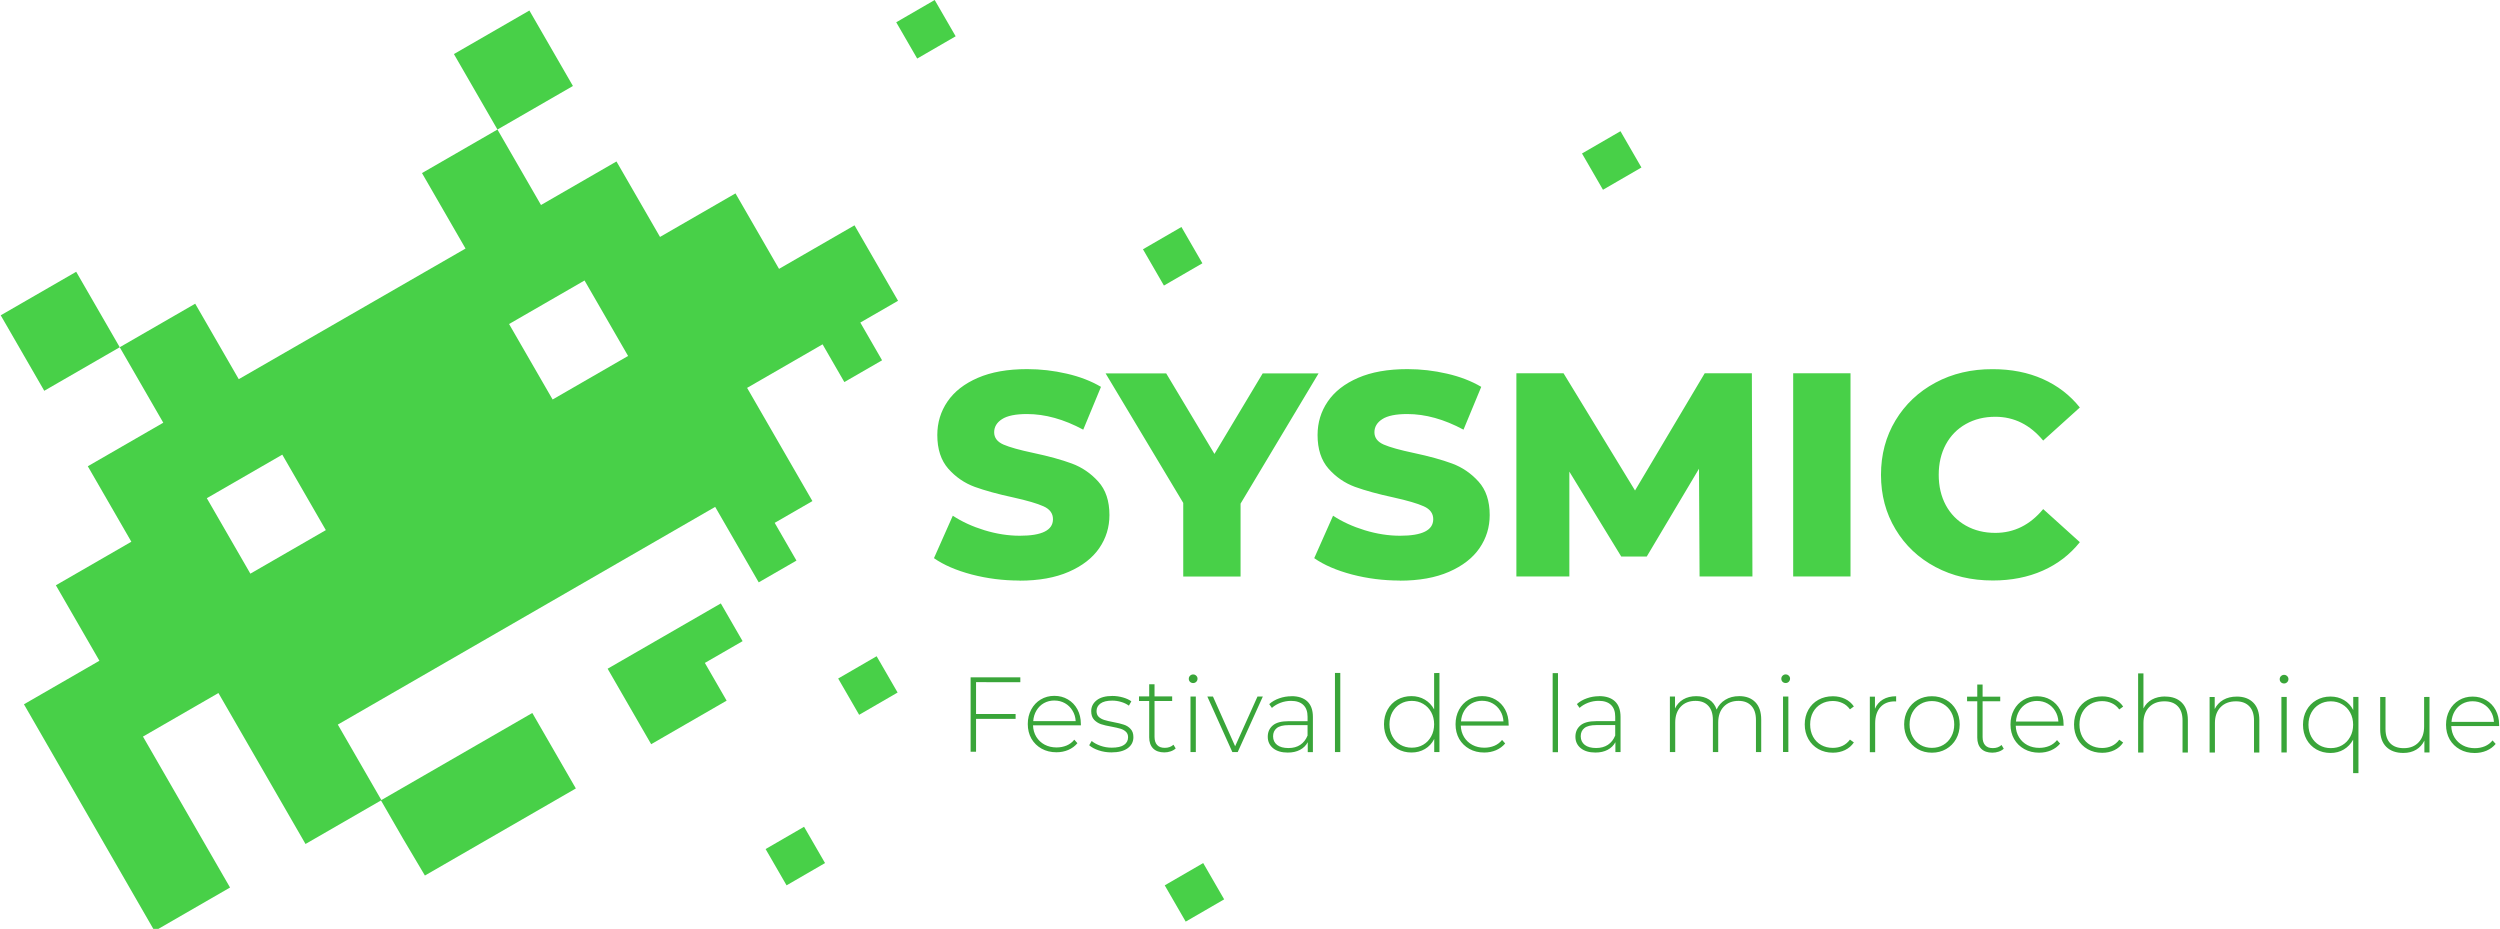 <svg width="689" height="256" fill="none" stroke-linecap="square" stroke-miterlimit="10" version="1.1" viewBox="0 0 689 256" xmlns="http://www.w3.org/2000/svg">
 <clipPath>
  <path d="m0 0h845v398h-845z"/>
 </clipPath>
 <path d="m281 160q-6.8 0-13.2-1.67-6.39-1.69-10.4-4.5l5.19-11.7q3.77 2.48 8.72 4 4.97 1.52 9.77 1.52 9.12 0 9.12-4.56 0-2.39-2.61-3.55-2.59-1.17-8.36-2.45-6.31-1.36-10.6-2.91-4.23-1.56-7.28-5-3.03-3.45-3.03-9.28 0-5.12 2.8-9.23 2.8-4.12 8.36-6.53t13.6-2.41q5.52 0 10.9 1.25 5.38 1.23 9.45 3.64l-4.89 11.8q-8-4.31-15.5-4.31-4.72 0-6.89 1.41-2.16 1.39-2.16 3.62 0 2.25 2.56 3.38 2.56 1.11 8.25 2.31 6.39 1.36 10.6 2.92 4.2 1.56 7.28 4.97 3.08 3.39 3.08 9.23 0 5.03-2.8 9.11t-8.41 6.53q-5.59 2.44-13.6 2.44zm60.9-21.2v20.1h-15.8v-20.3l-21.4-35.7h16.7l13.3 22.2 13.3-22.2h15.4zm43.9 21.2q-6.8 0-13.2-1.67-6.39-1.69-10.4-4.5l5.19-11.7q3.77 2.48 8.72 4 4.97 1.52 9.77 1.52 9.12 0 9.12-4.56 0-2.39-2.61-3.55-2.59-1.17-8.36-2.45-6.31-1.36-10.6-2.91-4.23-1.56-7.28-5-3.03-3.45-3.03-9.28 0-5.12 2.8-9.23 2.8-4.12 8.36-6.53t13.6-2.41q5.52 0 10.9 1.25 5.38 1.23 9.45 3.64l-4.89 11.8q-8-4.31-15.5-4.31-4.72 0-6.89 1.41-2.16 1.39-2.16 3.62 0 2.25 2.56 3.38 2.56 1.11 8.25 2.31 6.39 1.36 10.6 2.92 4.2 1.56 7.28 4.97 3.08 3.39 3.08 9.23 0 5.03-2.8 9.11t-8.41 6.53q-5.59 2.44-13.6 2.44zm82.6-1.12-0.156-29.7-14.4 24.2h-7.03l-14.3-23.4v28.9h-14.6v-56h13l19.7 32.3 19.2-32.3h13l0.156 56zm25.8-56h15.8v56h-15.8zm55 57.1q-8.8 0-15.8-3.72t-11-10.4q-4-6.64-4-15t4-15 11-10.4 15.8-3.72q7.69 0 13.8 2.72t10.2 7.84l-10.1 9.12q-5.44-6.56-13.2-6.56-4.55 0-8.11 2t-5.53 5.64q-1.95 3.64-1.95 8.36t1.95 8.36q1.97 3.64 5.53 5.64t8.11 2q7.77 0 13.2-6.56l10.1 9.12q-4.08 5.12-10.2 7.84t-13.8 2.72z" fill="#48d048"/>
 <path d="m269 188v8.78h10.9v1.34h-10.9v9.06h-1.5v-20.5h13.7v1.34zm28.9 11.9h-13.2q0.062 1.78 0.906 3.17 0.859 1.39 2.3 2.16 1.45 0.766 3.28 0.766 1.48 0 2.77-0.531 1.28-0.547 2.12-1.61l0.859 0.969q-1 1.2-2.52 1.86-1.5 0.641-3.27 0.641-2.3 0-4.09-1-1.78-1-2.8-2.75-1-1.77-1-4.03 0-2.23 0.953-4 0.953-1.78 2.62-2.77 1.67-1 3.75-1t3.73 0.984q1.67 0.969 2.62 2.73 0.953 1.77 0.953 3.98zm-7.28-6.84q-1.61 0-2.91 0.719-1.28 0.719-2.06 2.03-0.781 1.3-0.891 2.94h11.7q-0.094-1.64-0.891-2.92-0.781-1.3-2.08-2.03-1.3-0.734-2.91-0.734zm15.7 14.3q-1.86 0-3.53-0.562t-2.61-1.41l0.688-1.17q0.938 0.781 2.41 1.31 1.48 0.531 3.09 0.531 2.33 0 3.42-0.766 1.11-0.766 1.11-2.11 0-0.969-0.609-1.52-0.594-0.562-1.48-0.828-0.875-0.266-2.44-0.562-1.81-0.312-2.94-0.688-1.11-0.391-1.91-1.23-0.781-0.859-0.781-2.36 0-1.81 1.5-3 1.52-1.19 4.31-1.19 1.47 0 2.91 0.406t2.34 1.08l-0.672 1.19q-0.953-0.688-2.16-1.03-1.19-0.359-2.45-0.359-2.14 0-3.23 0.797-1.08 0.797-1.08 2.08 0 1.03 0.609 1.61 0.625 0.562 1.52 0.844 0.891 0.281 2.52 0.594 1.78 0.328 2.88 0.703 1.11 0.359 1.86 1.19 0.766 0.812 0.766 2.25 0 1.91-1.58 3.06-1.58 1.14-4.45 1.14zm17.7-1.09q-0.562 0.531-1.41 0.812-0.828 0.281-1.73 0.281-1.98 0-3.08-1.09-1.08-1.11-1.08-3.08v-10h-2.81v-1.27h2.81v-3.34h1.47v3.34h4.86v1.27h-4.86v9.86q0 1.48 0.719 2.27t2.12 0.781q1.44 0 2.38-0.859zm4.08-14.3h1.47v15.3h-1.47zm0.734-3.72q-0.5 0-0.859-0.328-0.344-0.344-0.344-0.844t0.344-0.844q0.359-0.359 0.859-0.359t0.844 0.344q0.359 0.328 0.359 0.828t-0.359 0.859q-0.344 0.344-0.844 0.344zm19.2 3.72-6.92 15.3h-1.48l-6.89-15.3h1.55l6.11 13.7 6.16-13.7zm7.89-0.109q2.84 0 4.38 1.45 1.53 1.45 1.53 4.27v9.7h-1.42v-2.73q-0.719 1.36-2.14 2.11-1.41 0.75-3.36 0.75-2.56 0-4.05-1.2-1.47-1.2-1.47-3.17 0-1.91 1.36-3.09 1.36-1.19 4.36-1.19h5.25v-1.23q0-2.14-1.17-3.25-1.16-1.12-3.38-1.12-1.53 0-2.92 0.531t-2.36 1.41l-0.734-1.05q1.14-1.03 2.75-1.59 1.62-0.578 3.38-0.578zm-0.812 14.3q1.91 0 3.23-0.875 1.34-0.891 2.02-2.56v-2.88h-5.22q-2.27 0-3.28 0.828-1 0.812-1 2.25 0 1.5 1.11 2.38 1.11 0.859 3.14 0.859zm12.8-20.7h1.47v21.8h-1.47zm28.8 0v21.8h-1.44v-3.61q-0.906 1.8-2.55 2.77-1.64 0.969-3.73 0.969-2.14 0-3.88-1-1.72-1-2.7-2.75-0.984-1.77-0.984-4.03 0-2.25 0.984-4.03t2.7-2.75q1.73-0.984 3.88-0.984 2.06 0 3.69 0.969t2.56 2.69v-10zm-7.62 20.6q1.75 0 3.14-0.812 1.41-0.828 2.2-2.3 0.812-1.47 0.812-3.34t-0.812-3.34q-0.797-1.47-2.2-2.28-1.39-0.828-3.14-0.828-1.77 0-3.16 0.828-1.39 0.812-2.2 2.28-0.797 1.47-0.797 3.34t0.797 3.34q0.812 1.47 2.2 2.3 1.39 0.812 3.16 0.812zm26.7-6.09h-13.2q0.062 1.78 0.906 3.17 0.859 1.39 2.3 2.16 1.45 0.766 3.28 0.766 1.48 0 2.77-0.531 1.28-0.547 2.12-1.61l0.859 0.969q-1 1.2-2.52 1.86-1.5 0.641-3.27 0.641-2.3 0-4.09-1-1.78-1-2.8-2.75-1-1.77-1-4.03 0-2.23 0.953-4 0.953-1.78 2.62-2.77 1.67-1 3.75-1t3.73 0.984q1.67 0.969 2.62 2.73 0.953 1.77 0.953 3.98zm-7.28-6.84q-1.61 0-2.91 0.719-1.28 0.719-2.06 2.03-0.781 1.3-0.891 2.94h11.7q-0.094-1.64-0.891-2.92-0.781-1.3-2.08-2.03-1.3-0.734-2.91-0.734zm19.4-7.62h1.47v21.8h-1.47zm12.8 6.34q2.84 0 4.38 1.45 1.53 1.45 1.53 4.27v9.7h-1.42v-2.73q-0.719 1.36-2.14 2.11-1.41 0.75-3.36 0.75-2.56 0-4.05-1.2-1.47-1.2-1.47-3.17 0-1.91 1.36-3.09 1.36-1.19 4.36-1.19h5.25v-1.23q0-2.14-1.17-3.25-1.16-1.12-3.38-1.12-1.53 0-2.92 0.531t-2.36 1.41l-0.734-1.05q1.14-1.03 2.75-1.59 1.62-0.578 3.38-0.578zm-0.812 14.3q1.91 0 3.23-0.875 1.34-0.891 2.02-2.56v-2.88h-5.22q-2.27 0-3.28 0.828-1 0.812-1 2.25 0 1.5 1.11 2.38 1.11 0.859 3.14 0.859zm39.4-14.3q2.84 0 4.47 1.67 1.62 1.67 1.62 4.81v8.94h-1.45v-8.83q0-2.58-1.27-3.92-1.27-1.36-3.52-1.36-2.59 0-4.11 1.62-1.5 1.61-1.5 4.33v8.16h-1.47v-8.83q0-2.58-1.27-3.92-1.25-1.36-3.52-1.36-2.58 0-4.09 1.62-1.5 1.61-1.5 4.33v8.16h-1.47v-15.3h1.41v3.28q0.766-1.61 2.27-2.5 1.52-0.891 3.59-0.891 2.09 0 3.55 0.938 1.45 0.938 2.06 2.75 0.766-1.7 2.39-2.69 1.62-1 3.8-1zm12.1 0.109h1.47v15.3h-1.47zm0.734-3.72q-0.5 0-0.859-0.328-0.344-0.344-0.344-0.844t0.344-0.844q0.359-0.359 0.859-0.359t0.844 0.344q0.359 0.328 0.359 0.828t-0.359 0.859q-0.344 0.344-0.844 0.344zm13 19.2q-2.23 0-4-1-1.75-1-2.75-2.77-1-1.78-1-4.02 0-2.25 1-4.03t2.75-2.75q1.77-0.984 4-0.984 1.84 0 3.34 0.719 1.52 0.719 2.45 2.09l-1.08 0.797q-0.828-1.16-2.05-1.72-1.22-0.578-2.67-0.578-1.8 0-3.22 0.812-1.42 0.797-2.23 2.27-0.797 1.47-0.797 3.38t0.797 3.38q0.812 1.47 2.23 2.28 1.42 0.797 3.22 0.797 1.45 0 2.67-0.562 1.22-0.578 2.05-1.72l1.08 0.781q-0.938 1.39-2.45 2.11-1.5 0.719-3.34 0.719zm11.6-12.1q0.703-1.67 2.2-2.56 1.5-0.891 3.64-0.891v1.44l-0.359-0.031q-2.55 0-3.98 1.59t-1.44 4.44v7.98h-1.47v-15.3h1.41zm15.7 12.1q-2.17 0-3.92-1-1.73-1-2.73-2.77-1-1.78-1-4.02 0-2.23 1-4 1-1.78 2.73-2.77 1.75-1 3.92-1t3.91 1q1.75 0.984 2.75 2.77 1 1.77 1 4t-1 4.02q-1 1.77-2.75 2.77-1.73 1-3.91 1zm0-1.33q1.75 0 3.14-0.812 1.41-0.828 2.2-2.3 0.812-1.47 0.812-3.34t-0.812-3.34q-0.797-1.47-2.2-2.28-1.39-0.828-3.14-0.828-1.77 0-3.16 0.828-1.39 0.812-2.2 2.28-0.797 1.47-0.797 3.34t0.797 3.34q0.812 1.47 2.2 2.3 1.39 0.812 3.16 0.812zm19.8 0.234q-0.562 0.531-1.41 0.812-0.828 0.281-1.73 0.281-1.98 0-3.08-1.09-1.08-1.11-1.08-3.08v-10h-2.81v-1.27h2.81v-3.34h1.47v3.34h4.86v1.27h-4.86v9.86q0 1.48 0.719 2.27t2.12 0.781q1.44 0 2.38-0.859zm16.5-6.33h-13.2q0.062 1.78 0.906 3.17 0.859 1.39 2.3 2.16 1.45 0.766 3.28 0.766 1.48 0 2.77-0.531 1.28-0.547 2.12-1.61l0.859 0.969q-1 1.2-2.52 1.86-1.5 0.641-3.27 0.641-2.3 0-4.09-1-1.78-1-2.8-2.75-1-1.77-1-4.03 0-2.23 0.953-4 0.953-1.78 2.62-2.77 1.67-1 3.75-1t3.73 0.984q1.67 0.969 2.62 2.73 0.953 1.77 0.953 3.98zm-7.28-6.84q-1.61 0-2.91 0.719-1.28 0.719-2.06 2.03-0.781 1.3-0.891 2.94h11.7q-0.094-1.64-0.891-2.92-0.781-1.3-2.08-2.03-1.3-0.734-2.91-0.734zm17.9 14.3q-2.23 0-4-1-1.75-1-2.75-2.77-1-1.78-1-4.02 0-2.25 1-4.03t2.75-2.75q1.77-0.984 4-0.984 1.84 0 3.34 0.719 1.52 0.719 2.45 2.09l-1.08 0.797q-0.828-1.16-2.05-1.72-1.22-0.578-2.67-0.578-1.8 0-3.22 0.812-1.42 0.797-2.23 2.27-0.797 1.47-0.797 3.38t0.797 3.38q0.812 1.47 2.23 2.28 1.42 0.797 3.22 0.797 1.45 0 2.67-0.562 1.22-0.578 2.05-1.72l1.08 0.781q-0.938 1.39-2.45 2.11-1.5 0.719-3.34 0.719zm17.4-15.5q2.88 0 4.55 1.67t1.67 4.81v8.94h-1.47v-8.83q0-2.58-1.31-3.92-1.3-1.36-3.66-1.36-2.69 0-4.25 1.62-1.55 1.61-1.55 4.33v8.16h-1.47v-21.8h1.47v9.66q0.781-1.59 2.33-2.45 1.56-0.859 3.69-0.859zm19.7 0q2.88 0 4.55 1.67t1.67 4.81v8.94h-1.47v-8.83q0-2.58-1.31-3.92-1.3-1.36-3.66-1.36-2.69 0-4.25 1.62-1.55 1.61-1.55 4.33v8.16h-1.47v-15.3h1.41v3.31q0.797-1.61 2.36-2.52 1.58-0.906 3.72-0.906zm12.3 0.109h1.47v15.3h-1.47zm0.734-3.72q-0.5 0-0.859-0.328-0.344-0.344-0.344-0.844t0.344-0.844q0.359-0.359 0.859-0.359t0.844 0.344q0.359 0.328 0.359 0.828t-0.359 0.859q-0.344 0.344-0.844 0.344zm20.5 3.72v21h-1.47v-9.23q-0.938 1.73-2.56 2.7t-3.69 0.969q-2.14 0-3.88-0.984-1.72-0.984-2.7-2.75-0.984-1.78-0.984-4.05 0-2.25 0.984-4.02t2.7-2.75q1.73-1 3.88-1 2.09 0 3.73 0.969t2.55 2.75v-3.61zm-7.62 14.1q1.75 0 3.14-0.812 1.41-0.828 2.2-2.3 0.812-1.47 0.812-3.34t-0.812-3.34q-0.797-1.47-2.2-2.28-1.39-0.828-3.14-0.828-1.77 0-3.16 0.828-1.39 0.812-2.2 2.28-0.797 1.47-0.797 3.34t0.797 3.34q0.812 1.47 2.2 2.3 1.39 0.812 3.16 0.812zm27.2-14.1v15.3h-1.41v-3.28q-0.766 1.61-2.27 2.52-1.5 0.891-3.52 0.891-3 0-4.7-1.67-1.69-1.67-1.69-4.81v-8.95h1.47v8.83q0 2.58 1.31 3.94 1.31 1.34 3.72 1.34 2.59 0 4.09-1.61 1.52-1.61 1.52-4.34v-8.16zm19.2 8.02h-13.2q0.062 1.78 0.906 3.17 0.859 1.39 2.3 2.16 1.45 0.766 3.28 0.766 1.48 0 2.77-0.531 1.28-0.547 2.12-1.61l0.859 0.969q-1 1.2-2.52 1.86-1.5 0.641-3.27 0.641-2.3 0-4.09-1-1.78-1-2.8-2.75-1-1.77-1-4.03 0-2.23 0.953-4 0.953-1.78 2.62-2.77 1.67-1 3.75-1t3.73 0.984q1.67 0.969 2.62 2.73 0.953 1.77 0.953 3.98zm-7.28-6.84q-1.61 0-2.91 0.719-1.28 0.719-2.06 2.03-0.781 1.3-0.891 2.94h11.7q-0.094-1.64-0.891-2.92-0.781-1.3-2.08-2.03-1.3-0.734-2.91-0.734z" fill="#39a539"/>
 <g fill="#48d048">
  <path d="m111 231-6-10.4-20.8 12-24-41.6-20.8 12 24 41.6-20.8 12-36-62.5 20.8-12-12-20.8 20.8-12-12-20.8 20.8-12-12-20.8-20.8 12-12-20.8 20.8-12 12 20.8 20.8-12 12 20.8 62.5-36-12-20.8 20.8-12-12-20.8 20.8-12 12 20.8-20.8 12 12 20.8 20.8-12 12 20.8 20.8-12 12 20.8 20.8-12 12 20.8-10.4 6 6 10.4-10.4 6-6-10.4-20.8 12 18 31.2-10.4 6 6 10.4-10.4 6-12-20.8-104 60 12 20.8 41.6-24 12 20.8-41.6 24zm-27.2-95.3-6-10.4-20.8 12 12 20.8 20.8-12zm83.3-48-6-10.4-20.8 12 12 20.8 20.8-12zm6.36 107-6-10.4 31.2-18 6 10.4-10.4 6 6 10.4-20.8 12z" stroke-width=".401"/>
  <g fill-rule="evenodd">
   <path d="m436 42.3 10.6-6.14 5.78 10-10.6 6.14z"/>
   <path d="m315 68.7 10.6-6.14 5.78 10-10.6 6.14z"/>
   <path d="m321 244 10.6-6.14 5.78 10-10.6 6.14z"/>
   <path d="m231 187 10.6-6.14 5.78 10-10.6 6.14z"/>
   <path d="m247 6.14 10.6-6.14 5.78 10-10.6 6.14z"/>
   <path d="m211 234 10.6-6.14 5.78 10-10.6 6.14z"/>
  </g>
 </g>
</svg>
